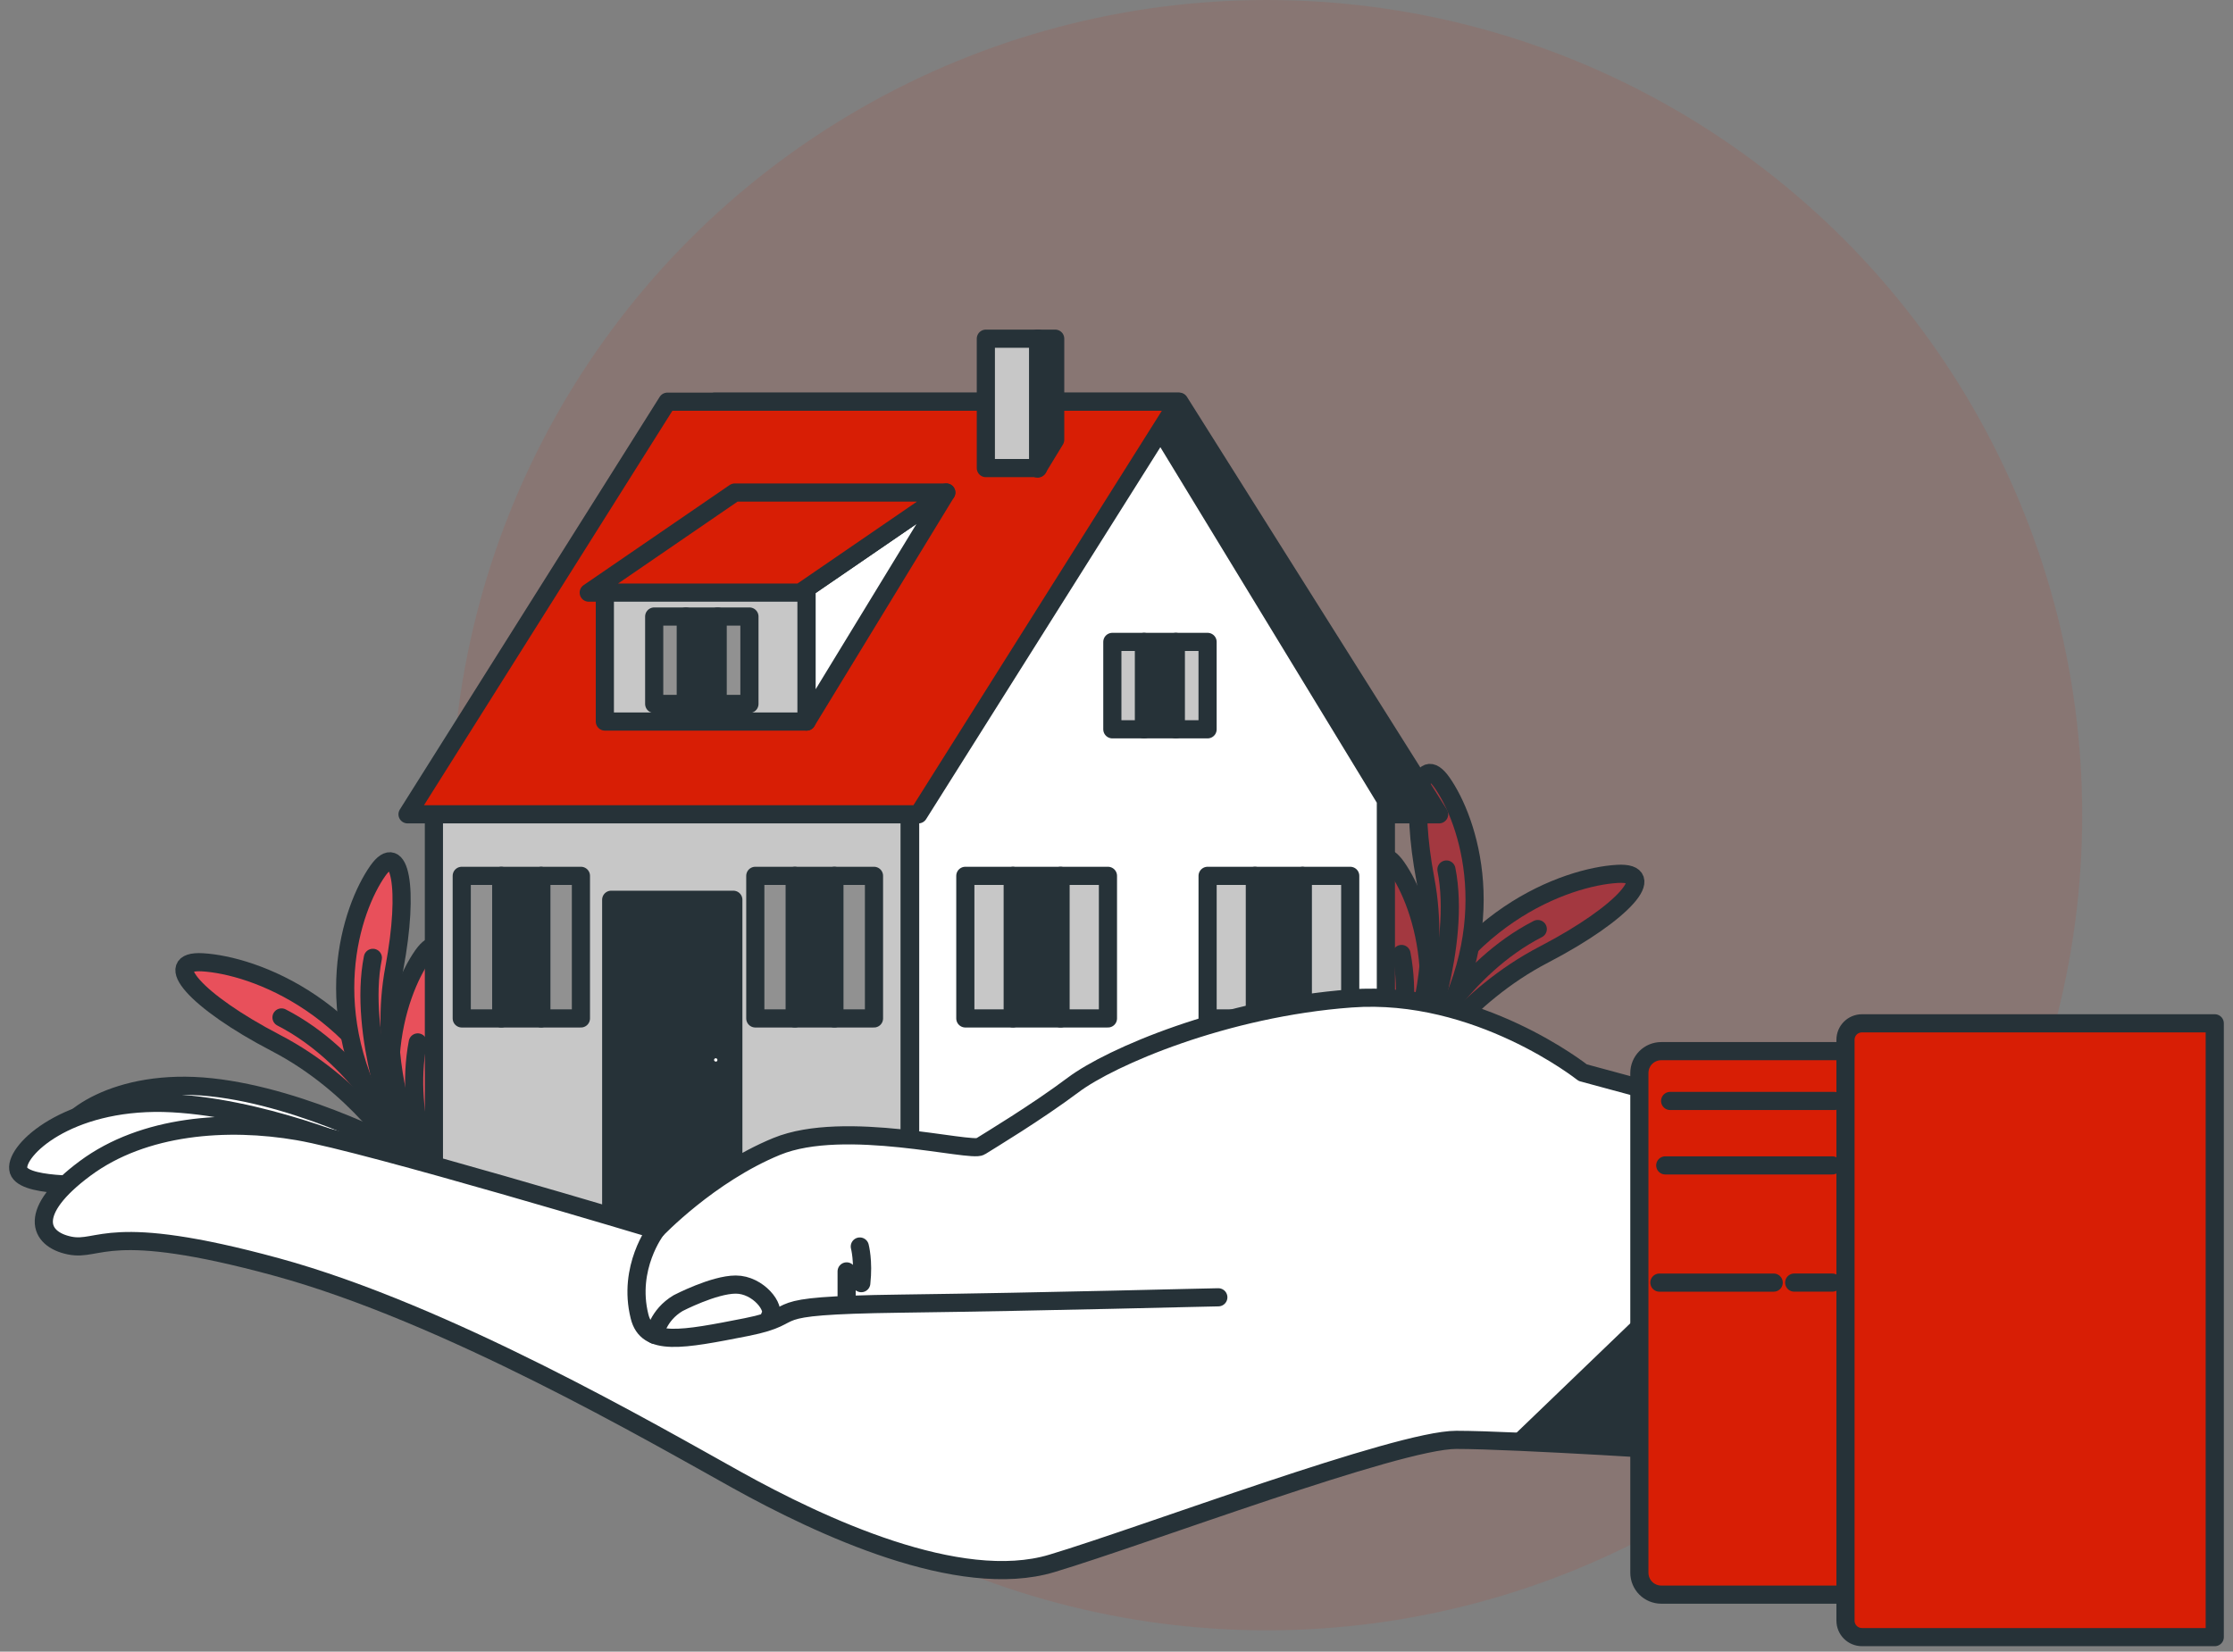 <svg width="123" height="91" viewBox="0 0 123 91" fill="none" xmlns="http://www.w3.org/2000/svg">
<rect x="0" y="0" width="123" height="91" fill="#808080" stroke="none"/>
<circle opacity="0.1" cx="69.781" cy="44.913" r="44.913" fill="#D81E05"/>
<path d="M22.098 63.674C22.098 63.674 19.65 59.773 15.184 57.459C10.744 55.145 8.834 52.885 11.148 53.019C13.946 53.181 20.296 55.414 23.174 63.243C24.412 66.607 22.098 63.674 22.098 63.674Z" fill="#E8505B" stroke="#263238" stroke-miterlimit="10" stroke-linecap="round" stroke-linejoin="round"/>
<path d="M21.937 62.65C21.937 62.65 19.703 58.211 15.506 56.058" stroke="#263238" stroke-miterlimit="10" stroke-linecap="round" stroke-linejoin="round"/>
<path d="M24.761 66.368C24.761 66.368 23.362 62.44 24.196 58C25.03 53.561 24.492 50.924 23.282 52.646C21.829 54.718 19.865 60.476 23.82 66.906C25.542 69.677 24.761 66.368 24.761 66.368Z" fill="#E8505B" stroke="#263238" stroke-miterlimit="10" stroke-linecap="round" stroke-linejoin="round"/>
<path d="M24.116 65.694C24.116 65.694 22.205 61.632 23.012 57.434" stroke="#263238" stroke-miterlimit="10" stroke-linecap="round" stroke-linejoin="round"/>
<path d="M22.286 61.708C22.286 61.708 20.887 57.78 21.721 53.34C22.555 48.901 22.017 46.264 20.806 47.986C19.354 50.058 17.39 55.816 21.345 62.246C23.067 64.99 22.286 61.708 22.286 61.708Z" fill="#E8505B" stroke="#263238" stroke-miterlimit="10" stroke-linecap="round" stroke-linejoin="round"/>
<path d="M21.937 62.649C21.937 62.649 19.703 56.971 20.538 52.774" stroke="#263238" stroke-miterlimit="10" stroke-linecap="round" stroke-linejoin="round"/>
<path d="M78.14 58.803C78.14 58.803 80.589 54.901 85.055 52.587C89.495 50.273 91.405 48.013 89.091 48.148C86.293 48.309 79.943 50.542 77.064 58.372C75.8 61.735 78.14 58.803 78.14 58.803Z" fill="#A33840" stroke="#263238" stroke-miterlimit="10" stroke-linecap="round" stroke-linejoin="round"/>
<path d="M78.275 57.779C78.275 57.779 80.508 53.339 84.705 51.187" stroke="#263238" stroke-miterlimit="10" stroke-linecap="round" stroke-linejoin="round"/>
<path d="M75.45 61.495C75.45 61.495 76.849 57.566 76.015 53.127C75.181 48.688 75.719 46.051 76.93 47.773C78.383 49.845 80.347 55.602 76.392 62.033C74.67 64.804 75.45 61.495 75.45 61.495Z" fill="#A33840" stroke="#263238" stroke-miterlimit="10" stroke-linecap="round" stroke-linejoin="round"/>
<path d="M76.096 60.821C76.096 60.821 78.006 56.758 77.199 52.561" stroke="#263238" stroke-miterlimit="10" stroke-linecap="round" stroke-linejoin="round"/>
<path d="M77.952 56.84C77.952 56.84 79.351 52.912 78.517 48.472C77.683 44.033 78.221 41.396 79.432 43.118C80.885 45.19 82.849 50.948 78.894 57.378C77.172 60.123 77.952 56.84 77.952 56.84Z" fill="#A33840" stroke="#263238" stroke-miterlimit="10" stroke-linecap="round" stroke-linejoin="round"/>
<path d="M78.275 57.781C78.275 57.781 80.508 52.104 79.674 47.907" stroke="#263238" stroke-miterlimit="10" stroke-linecap="round" stroke-linejoin="round"/>
<path d="M79.27 44.866H53.684L39.371 22.131H64.957L79.27 44.866Z" fill="#263238" stroke="#263238" stroke-miterlimit="10" stroke-linecap="round" stroke-linejoin="round"/>
<path d="M50.106 44.084H23.901V67.248H50.106V44.084Z" fill="#C7C7C7" stroke="#263238" stroke-miterlimit="10" stroke-linecap="round" stroke-linejoin="round"/>
<path d="M76.338 67.251H50.133V44.086L63.45 22.912L76.338 44.086V67.251Z" fill="white" stroke="#263238" stroke-miterlimit="10" stroke-linecap="round" stroke-linejoin="round"/>
<path d="M55.783 48.256H53.173V56.112H55.783V48.256Z" fill="#C7C7C7" stroke="#263238" stroke-miterlimit="10" stroke-linecap="round" stroke-linejoin="round"/>
<path d="M58.419 48.256H55.809V56.112H58.419V48.256Z" fill="#263238" stroke="#263238" stroke-miterlimit="10" stroke-linecap="round" stroke-linejoin="round"/>
<path d="M61.029 48.256H58.419V56.112H61.029V48.256Z" fill="#C7C7C7" stroke="#263238" stroke-miterlimit="10" stroke-linecap="round" stroke-linejoin="round"/>
<path d="M43.783 48.256H41.604V56.112H43.783V48.256Z" fill="#919191" stroke="#263238" stroke-miterlimit="10" stroke-linecap="round" stroke-linejoin="round"/>
<path d="M45.962 48.256H43.783V56.112H45.962V48.256Z" fill="#263238" stroke="#263238" stroke-miterlimit="10" stroke-linecap="round" stroke-linejoin="round"/>
<path d="M48.142 48.256H45.962V56.112H48.142V48.256Z" fill="#919191" stroke="#263238" stroke-miterlimit="10" stroke-linecap="round" stroke-linejoin="round"/>
<path d="M27.613 48.256H25.434V56.112H27.613V48.256Z" fill="#919191" stroke="#263238" stroke-miterlimit="10" stroke-linecap="round" stroke-linejoin="round"/>
<path d="M29.793 48.256H27.613V56.112H29.793V48.256Z" fill="#263238" stroke="#263238" stroke-miterlimit="10" stroke-linecap="round" stroke-linejoin="round"/>
<path d="M31.999 48.256H29.82V56.112H31.999V48.256Z" fill="#919191" stroke="#263238" stroke-miterlimit="10" stroke-linecap="round" stroke-linejoin="round"/>
<path d="M69.127 48.256H66.518V56.112H69.127V48.256Z" fill="#C7C7C7" stroke="#263238" stroke-miterlimit="10" stroke-linecap="round" stroke-linejoin="round"/>
<path d="M71.737 48.256H69.127V56.112H71.737V48.256Z" fill="#263238" stroke="#263238" stroke-miterlimit="10" stroke-linecap="round" stroke-linejoin="round"/>
<path d="M74.374 48.256H71.764V56.112H74.374V48.256Z" fill="#C7C7C7" stroke="#263238" stroke-miterlimit="10" stroke-linecap="round" stroke-linejoin="round"/>
<path d="M63.02 35.367H61.271V40.183H63.02V35.367Z" fill="#C7C7C7" stroke="#263238" stroke-miterlimit="10" stroke-linecap="round" stroke-linejoin="round"/>
<path d="M64.769 35.367H63.02V40.183H64.769V35.367Z" fill="#263238" stroke="#263238" stroke-miterlimit="10" stroke-linecap="round" stroke-linejoin="round"/>
<path d="M66.517 35.367H64.769V40.183H66.517V35.367Z" fill="#C7C7C7" stroke="#263238" stroke-miterlimit="10" stroke-linecap="round" stroke-linejoin="round"/>
<path d="M22.448 44.866H50.59L64.903 22.132H36.761L22.448 44.866Z" fill="#D81E05" stroke="#263238" stroke-miterlimit="10" stroke-linecap="round" stroke-linejoin="round"/>
<path d="M44.429 32.408H33.317V39.754H44.429V32.408Z" fill="#C7C7C7" stroke="#263238" stroke-miterlimit="10" stroke-linecap="round" stroke-linejoin="round"/>
<path d="M44.429 32.41L52.124 27.136L44.429 39.755V32.41Z" fill="white" stroke="#263238" stroke-miterlimit="10" stroke-linecap="round" stroke-linejoin="round"/>
<path d="M32.429 32.652H44.08L52.124 27.136H40.474L32.429 32.652Z" fill="#D81E05" stroke="#263238" stroke-miterlimit="10" stroke-linecap="round" stroke-linejoin="round"/>
<path d="M37.783 33.968H36.035V38.784H37.783V33.968Z" fill="#919191" stroke="#263238" stroke-miterlimit="10" stroke-linecap="round" stroke-linejoin="round"/>
<path d="M39.532 33.968H37.783V38.784H39.532V33.968Z" fill="#263238" stroke="#263238" stroke-miterlimit="10" stroke-linecap="round" stroke-linejoin="round"/>
<path d="M41.281 33.968H39.532V38.784H41.281V33.968Z" fill="#919191" stroke="#263238" stroke-miterlimit="10" stroke-linecap="round" stroke-linejoin="round"/>
<path d="M58.123 18.66H57.155V25.817L58.123 24.23V18.66Z" fill="white" stroke="#263238" stroke-miterlimit="10" stroke-linecap="round" stroke-linejoin="round"/>
<path d="M57.182 18.66H54.303V25.79H57.182V18.66Z" fill="#C7C7C7" stroke="#263238" stroke-miterlimit="10" stroke-linecap="round" stroke-linejoin="round"/>
<path d="M40.394 49.574H33.667V67.251H40.394V49.574Z" fill="#263238" stroke="#263238" stroke-miterlimit="10" stroke-linecap="round" stroke-linejoin="round"/>
<path d="M40.017 58.398C40.017 58.075 39.748 57.806 39.425 57.806C39.102 57.806 38.833 58.075 38.833 58.398C38.833 58.721 39.102 58.99 39.425 58.99C39.775 58.99 40.017 58.721 40.017 58.398Z" fill="white" stroke="#263238" stroke-miterlimit="10" stroke-linecap="round" stroke-linejoin="round"/>
<path d="M22.529 63.566C22.529 63.566 16.906 60.471 11.632 59.906C6.359 59.341 3.318 61.79 3.345 62.839C3.372 63.915 7.031 63.996 7.704 64.157C8.404 64.346 12.628 63.162 18.87 64.642C25.112 66.121 25.919 66.418 25.919 66.418L22.529 63.566Z" fill="white" stroke="#263238" stroke-miterlimit="10" stroke-linecap="round" stroke-linejoin="round"/>
<path d="M20.162 63.483C20.162 63.483 14.269 60.9 8.996 60.766C3.695 60.658 0.87 63.349 1.005 64.398C1.112 65.447 4.771 65.232 5.471 65.34C6.17 65.447 10.287 63.941 16.637 64.882C22.987 65.824 23.821 66.066 23.821 66.066L20.162 63.483Z" fill="white" stroke="#263238" stroke-miterlimit="10" stroke-linecap="round" stroke-linejoin="round"/>
<path d="M95.332 61.306L87.18 59.1C87.18 59.1 81.396 54.499 74.427 55.01C67.459 55.522 61.163 58.239 59.119 59.773C57.074 61.306 54.518 62.84 54.007 63.163C53.496 63.512 46.527 61.629 42.788 63.163C39.048 64.696 36.142 67.763 36.142 67.763C36.142 67.763 20.322 63.001 16.421 62.328C12.52 61.656 7.919 61.979 4.691 64.373C1.462 66.768 2.135 68.274 3.83 68.624C5.525 68.974 5.874 67.252 15.237 69.808C24.6 72.364 35.981 78.982 40.581 81.538C45.182 84.094 52.823 87.673 57.935 86.139C63.047 84.606 76.983 79.332 80.212 79.332C83.441 79.332 93.826 80.005 93.826 80.005L95.332 61.306Z" fill="white" stroke="#263238" stroke-miterlimit="10" stroke-linecap="round" stroke-linejoin="round"/>
<path d="M90.893 72.554L83.871 79.308L93.799 80.007L90.893 72.554Z" fill="#263238" stroke="#263238" stroke-miterlimit="10" stroke-linecap="round" stroke-linejoin="round"/>
<path d="M36.142 67.764C36.142 67.764 34.555 69.835 35.227 72.526C35.631 74.194 37.568 73.817 41.12 73.118C44.644 72.418 41.362 71.934 49.594 71.826C57.827 71.719 66.652 71.477 67.109 71.477" stroke="#263238" stroke-miterlimit="10" stroke-linecap="round" stroke-linejoin="round"/>
<path d="M36.061 73.547C36.061 73.547 36.223 72.471 37.353 71.798C37.353 71.798 39.317 70.776 40.528 70.776C41.765 70.776 42.761 72.067 42.411 72.525" stroke="#263238" stroke-miterlimit="10" stroke-linecap="round" stroke-linejoin="round"/>
<path d="M46.635 71.503V70.05" stroke="#263238" stroke-miterlimit="10" stroke-linecap="round" stroke-linejoin="round"/>
<path d="M47.361 68.679C47.361 68.679 47.577 69.486 47.442 70.697" stroke="#263238" stroke-miterlimit="10" stroke-linecap="round" stroke-linejoin="round"/>
<path d="M102.489 87.859H91.512C90.839 87.859 90.301 87.321 90.301 86.648V59.125C90.301 58.452 90.839 57.914 91.512 57.914H102.489V87.859Z" fill="#D81E05" stroke="#263238" stroke-miterlimit="10" stroke-linecap="round" stroke-linejoin="round"/>
<path d="M121.995 90.2H102.57C102.059 90.2 101.655 89.796 101.655 89.285V57.296C101.655 56.784 102.059 56.381 102.57 56.381H121.995V90.2Z" fill="#D81E05" stroke="#263238" stroke-miterlimit="10" stroke-linecap="round" stroke-linejoin="round"/>
<path d="M91.996 60.659H101.036" stroke="#263238" stroke-miterlimit="10" stroke-linecap="round" stroke-linejoin="round"/>
<path d="M100.929 64.21H91.727" stroke="#263238" stroke-miterlimit="10" stroke-linecap="round" stroke-linejoin="round"/>
<path d="M91.404 70.668H97.7" stroke="#263238" stroke-miterlimit="10" stroke-linecap="round" stroke-linejoin="round"/>
<path d="M98.83 70.667H100.929" stroke="#263238" stroke-miterlimit="10" stroke-linecap="round" stroke-linejoin="round"/>
</svg>
